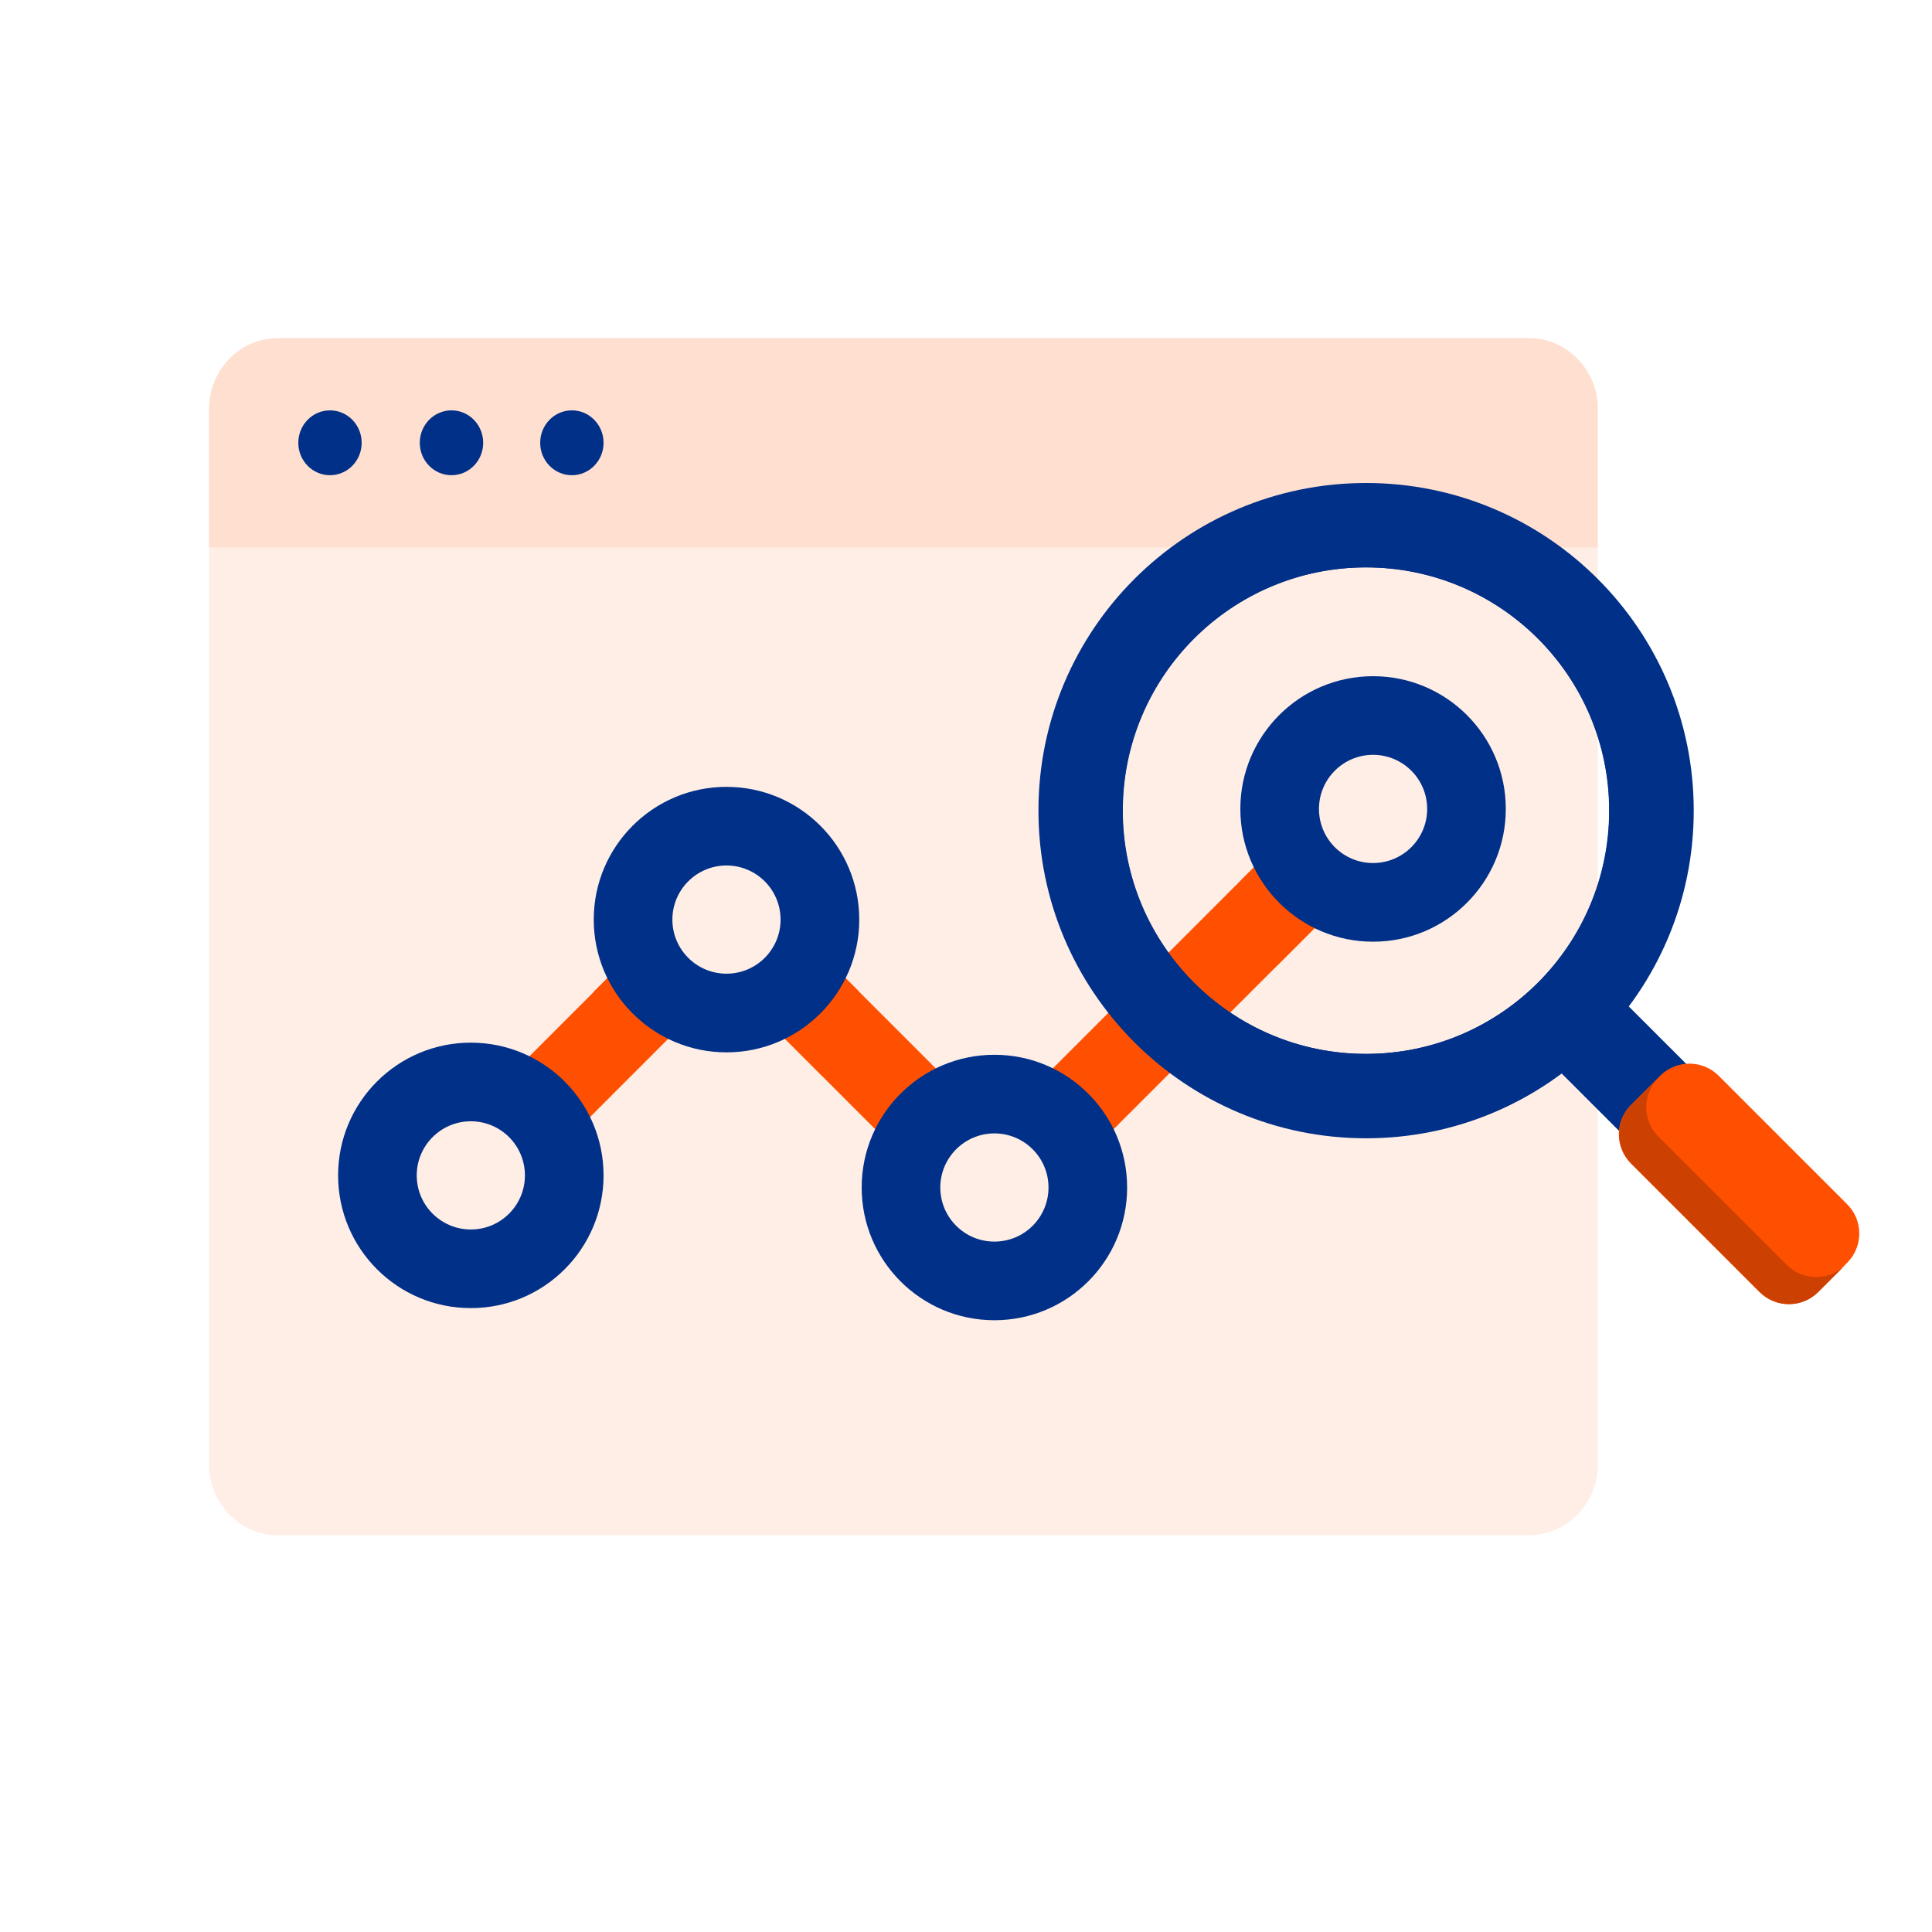 <svg width="40" height="40" viewBox="0 0 40 40" fill="none" xmlns="http://www.w3.org/2000/svg">
<path opacity="0.1" d="M31.649 31.786H5.76C4.969 31.786 4.328 31.13 4.328 30.321V8.465C4.328 7.656 4.969 7 5.76 7H31.649C32.44 7 33.081 7.656 33.081 8.465V30.321C33.081 31.13 32.44 31.786 31.649 31.786Z" fill="#FF5001"/>
<path opacity="0.1" d="M31.649 7H5.76C4.969 7 4.328 7.656 4.328 8.465V11.335H33.081V8.465C33.081 7.656 32.44 7 31.649 7Z" fill="#FF5001"/>
<path d="M7.488 9.168C7.488 9.538 7.194 9.839 6.832 9.839C6.47 9.839 6.176 9.538 6.176 9.168C6.176 8.797 6.47 8.496 6.832 8.496C7.194 8.496 7.488 8.796 7.488 9.168Z" fill="#013088"/>
<path d="M10.004 9.168C10.004 9.538 9.71 9.839 9.348 9.839C8.985 9.839 8.691 9.538 8.691 9.168C8.691 8.797 8.985 8.496 9.348 8.496C9.71 8.496 10.004 8.796 10.004 9.168Z" fill="#013088"/>
<path d="M12.496 9.168C12.496 9.538 12.202 9.839 11.84 9.839C11.477 9.839 11.184 9.538 11.184 9.168C11.184 8.797 11.477 8.496 11.84 8.496C12.202 8.496 12.496 8.796 12.496 9.168Z" fill="#013088"/>
<path d="M14.431 20.771C14.391 20.899 14.319 21.018 14.218 21.119L13.05 22.288L12.056 23.284C11.881 23.459 11.655 23.544 11.427 23.544C11.201 23.544 10.973 23.459 10.8 23.284C10.452 22.938 10.452 22.375 10.8 22.03L12.965 19.866C13.278 19.55 13.767 19.52 14.115 19.778C14.152 19.802 14.186 19.834 14.218 19.866C14.465 20.11 14.537 20.463 14.431 20.771Z" fill="#FF5001"/>
<path d="M13.585 20.486L11.421 22.651C11.188 22.884 11.115 23.213 11.195 23.51C11.271 23.53 11.349 23.545 11.427 23.545C11.654 23.545 11.882 23.458 12.055 23.285L14.219 21.12C14.452 20.887 14.525 20.558 14.444 20.261C14.148 20.181 13.818 20.253 13.585 20.486Z" fill="#FF5001"/>
<path d="M9.748 25.455C9.13 25.455 8.628 24.954 8.628 24.335C8.628 23.717 9.13 23.215 9.748 23.215C10.367 23.215 10.868 23.717 10.868 24.335C10.868 24.954 10.367 25.455 9.748 25.455ZM9.748 21.587C8.23 21.587 7 22.817 7 24.335C7 25.853 8.23 27.083 9.748 27.083C11.266 27.083 12.496 25.853 12.496 24.335C12.496 22.817 11.266 21.587 9.748 21.587Z" fill="#013088"/>
<path d="M19.627 23.629C19.455 23.802 19.226 23.89 19 23.89C18.772 23.89 18.546 23.802 18.371 23.629L17.032 22.288L15.864 21.12C15.763 21.019 15.691 20.899 15.651 20.772C15.548 20.464 15.619 20.11 15.864 19.866C15.898 19.832 15.933 19.802 15.97 19.776C16.318 19.521 16.807 19.553 17.12 19.866L19.627 22.373C19.975 22.718 19.975 23.281 19.627 23.629Z" fill="#FF5001"/>
<path d="M19.006 23.888C19.087 23.888 19.168 23.872 19.247 23.85C19.331 23.551 19.259 23.217 19.024 22.981L16.516 20.474C16.281 20.238 15.947 20.166 15.647 20.251C15.563 20.55 15.635 20.884 15.87 21.12L18.378 23.628C18.551 23.801 18.778 23.888 19.006 23.888Z" fill="#FF5001"/>
<path d="M22.119 23.941C21.891 23.941 21.664 23.855 21.491 23.681C21.144 23.334 21.144 22.773 21.491 22.426L26.363 17.553C26.71 17.206 27.272 17.206 27.619 17.553C27.966 17.9 27.966 18.462 27.619 18.808L22.746 23.681C22.573 23.855 22.346 23.941 22.119 23.941Z" fill="#FF5001"/>
<path d="M26.973 18.157L22.101 23.03C21.864 23.266 21.793 23.602 21.879 23.902C21.959 23.925 22.041 23.941 22.124 23.941C22.351 23.941 22.579 23.855 22.752 23.681L27.625 18.808C27.861 18.572 27.932 18.236 27.846 17.936C27.546 17.849 27.21 17.921 26.973 18.157Z" fill="#FF5001"/>
<path d="M20.588 21.838C19.07 21.838 17.84 23.068 17.84 24.586C17.84 26.104 19.07 27.334 20.588 27.334C22.106 27.334 23.336 26.104 23.336 24.586C23.336 23.068 22.106 21.838 20.588 21.838ZM20.588 25.706C19.97 25.706 19.468 25.205 19.468 24.586C19.468 23.968 19.97 23.466 20.588 23.466C21.207 23.466 21.708 23.968 21.708 24.586C21.708 25.205 21.207 25.706 20.588 25.706Z" fill="#013088"/>
<path d="M17.121 19.866C16.808 19.552 16.319 19.521 15.971 19.776C16.038 19.879 16.088 19.993 16.12 20.116C16.048 20.389 15.881 20.62 15.652 20.772C15.692 20.899 15.764 21.019 15.865 21.12L17.033 22.288C17.471 21.823 17.753 21.21 17.785 20.53L17.121 19.866ZM13.958 20.115C13.99 19.993 14.043 19.879 14.11 19.778C13.761 19.52 13.273 19.55 12.96 19.866L12.293 20.532C12.328 21.21 12.607 21.826 13.044 22.288L14.213 21.119C14.314 21.018 14.386 20.899 14.425 20.771C14.2 20.62 14.03 20.389 13.958 20.115Z" fill="#FF5001"/>
<path d="M15.041 16.291C13.524 16.291 12.293 17.521 12.293 19.039C12.293 20.557 13.524 21.788 15.041 21.788C16.559 21.788 17.79 20.557 17.79 19.039C17.789 17.521 16.559 16.291 15.041 16.291ZM15.041 20.159C14.423 20.159 13.921 19.658 13.921 19.039C13.921 18.421 14.423 17.919 15.041 17.919C15.66 17.919 16.161 18.421 16.161 19.039C16.161 19.658 15.66 20.159 15.041 20.159Z" fill="#013088"/>
<path d="M25.688 18.234C25.719 18.916 25.997 19.532 26.438 19.995L27.625 18.808C27.719 18.713 27.786 18.602 27.829 18.484C27.596 18.334 27.421 18.101 27.349 17.825C27.383 17.693 27.442 17.573 27.517 17.464C27.17 17.212 26.682 17.239 26.369 17.552L25.688 18.234Z" fill="#FF5001"/>
<path d="M28.428 14C26.91 14 25.68 15.23 25.68 16.748C25.68 18.266 26.91 19.497 28.428 19.497C29.945 19.497 31.176 18.266 31.176 16.748C31.176 15.23 29.946 14 28.428 14ZM28.428 17.868C27.809 17.868 27.308 17.367 27.308 16.748C27.308 16.13 27.809 15.628 28.428 15.628C29.046 15.628 29.548 16.13 29.548 16.748C29.548 17.367 29.046 17.868 28.428 17.868Z" fill="#013088"/>
<path d="M33.038 20.154L31.652 21.541L33.746 23.635L35.133 22.248L33.038 20.154Z" fill="#013088"/>
<path d="M32.035 21.158L31.652 21.541L33.746 23.635L34.129 23.252L32.035 21.158Z" fill="#013088"/>
<path d="M36.427 26.75L33.766 24.089C33.432 23.755 33.432 23.212 33.766 22.878L34.372 22.272C34.706 21.938 35.249 21.938 35.583 22.272L38.244 24.933C38.578 25.267 38.578 25.81 38.244 26.144L37.638 26.75C37.304 27.084 36.762 27.084 36.427 26.75Z" fill="#FF5001"/>
<path d="M36.995 26.189L34.334 23.529C34 23.194 34 22.652 34.334 22.317L34.383 22.27C34.382 22.27 34.381 22.271 34.38 22.272L33.775 22.877C33.44 23.212 33.44 23.754 33.775 24.089L36.435 26.749C36.77 27.084 37.312 27.084 37.647 26.749L38.204 26.192C37.869 26.524 37.329 26.523 36.995 26.189Z" fill="#FF5001"/>
<path d="M36.995 26.189L34.334 23.529C34 23.194 34 22.652 34.334 22.317L34.383 22.27C34.382 22.27 34.381 22.271 34.38 22.272L33.775 22.877C33.44 23.212 33.44 23.754 33.775 24.089L36.435 26.749C36.77 27.084 37.312 27.084 37.647 26.749L38.204 26.192C37.869 26.524 37.329 26.523 36.995 26.189Z" fill="black" fill-opacity="0.2"/>
<path d="M28.283 10C24.537 10 21.5 13.037 21.5 16.783C21.5 20.53 24.537 23.567 28.283 23.567C32.03 23.567 35.067 20.53 35.067 16.783C35.067 13.037 32.03 10 28.283 10ZM28.283 21.82C25.502 21.82 23.247 19.565 23.247 16.783C23.247 14.002 25.502 11.747 28.283 11.747C31.065 11.747 33.32 14.002 33.32 16.783C33.32 19.565 31.065 21.82 28.283 21.82Z" fill="#013088"/>
<path d="M28.279 10.98C25.074 10.98 22.476 13.579 22.476 16.784C22.476 19.989 25.074 22.587 28.279 22.587C31.484 22.587 34.082 19.989 34.082 16.784C34.082 13.578 31.484 10.98 28.279 10.98ZM28.279 21.82C25.497 21.82 23.242 19.565 23.242 16.783C23.242 14.002 25.497 11.747 28.279 11.747C31.06 11.747 33.315 14.002 33.315 16.783C33.315 19.565 31.06 21.82 28.279 21.82Z" fill="#013088"/>
</svg>
